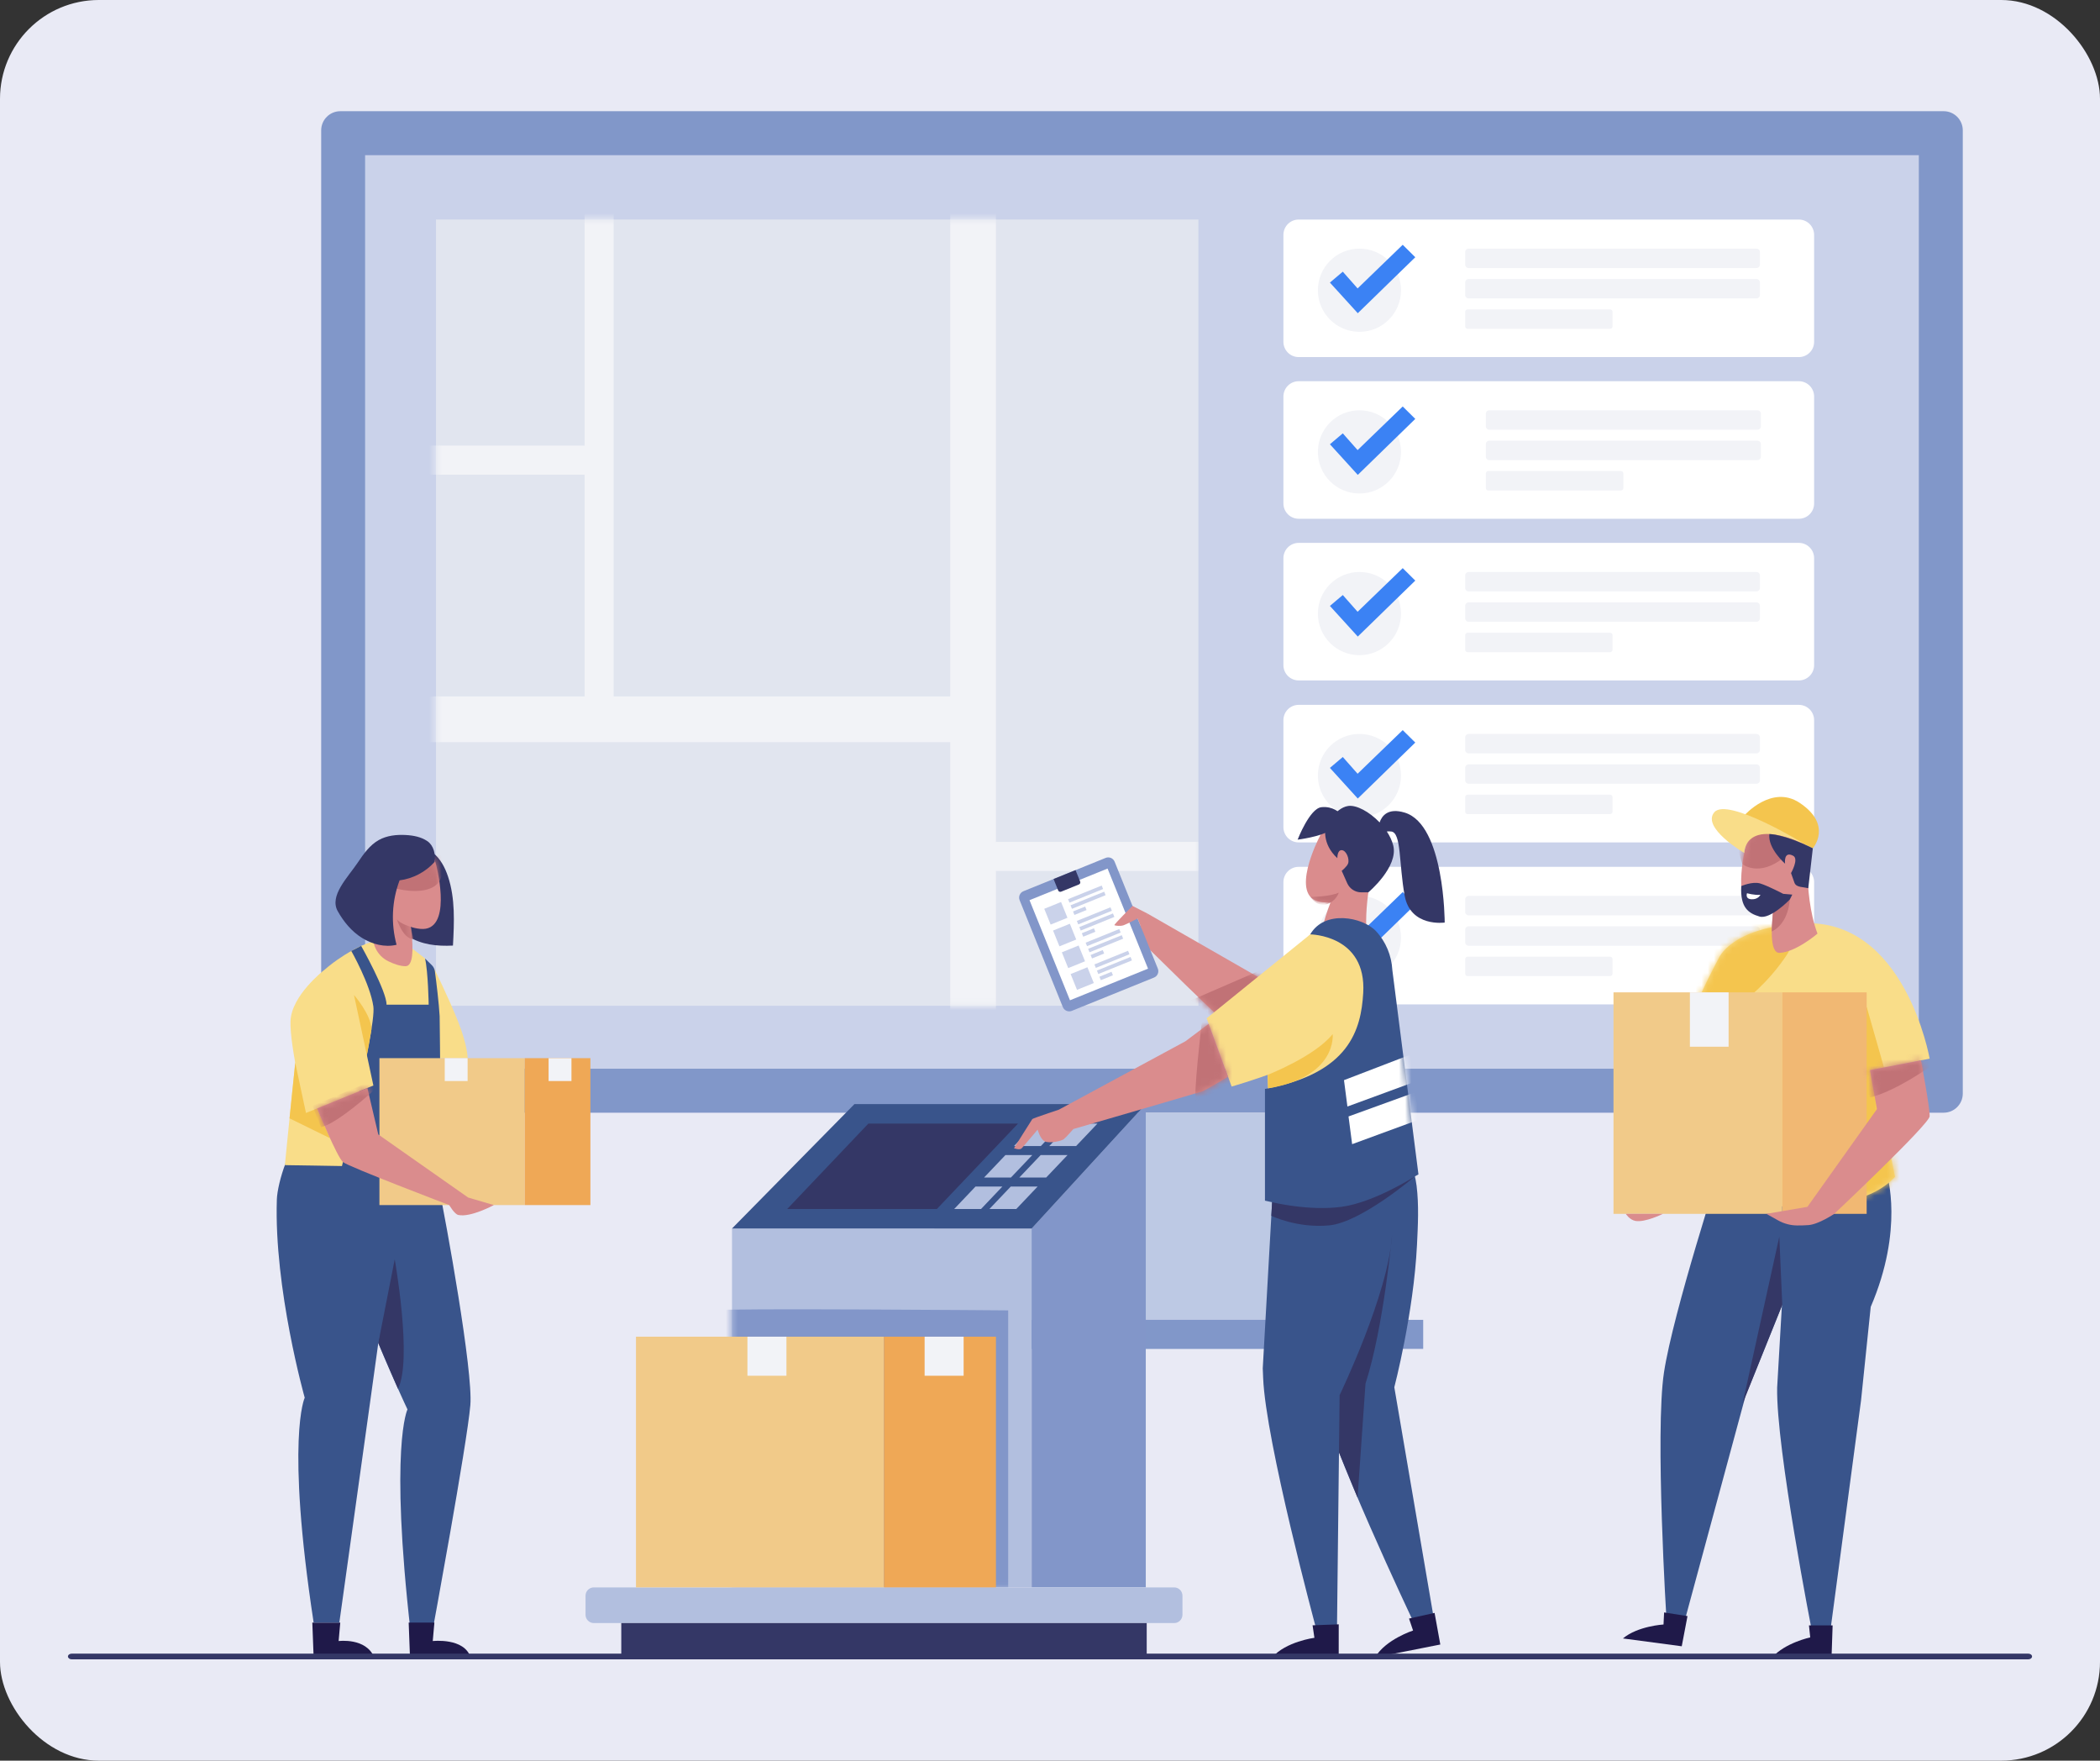 <svg width="340" height="285" viewBox="0 0 340 285" fill="none" xmlns="http://www.w3.org/2000/svg">
<rect x="0" y="0" width="340" height="285" fill="#333333" stroke="none"/>
<rect width="340" height="285" rx="16" fill="#F0F1FD" fill-opacity="0.96"/>
<path d="M52.002 177.016V21.098C52.002 20.671 52.088 20.262 52.246 19.892C52.402 19.522 52.63 19.188 52.909 18.908C53.189 18.628 53.523 18.402 53.893 18.244C54.263 18.088 54.669 18 55.098 18H314.688C315.114 18 315.523 18.086 315.893 18.244C316.263 18.4 316.597 18.628 316.877 18.908C317.156 19.188 317.382 19.522 317.54 19.892C317.696 20.262 317.784 20.669 317.784 21.098V177.016C317.784 177.442 317.698 177.851 317.54 178.221C317.384 178.592 317.156 178.926 316.877 179.206C316.597 179.486 316.263 179.712 315.893 179.87C315.523 180.028 315.117 180.114 314.688 180.114H55.096C54.669 180.114 54.261 180.028 53.891 179.87C53.521 179.714 53.187 179.486 52.907 179.206C52.627 178.926 52.402 178.592 52.244 178.221C52.088 177.851 52 177.445 52 177.016H52.002Z" fill="#8197C9"/>
<path d="M310.667 172.996H247.778H184.89H122.001H59.112V136.027V99.058V62.088V25.119H122.001H184.89H247.778H310.667V62.088V99.058V136.027V172.996Z" fill="#CAD2EA"/>
<path d="M218.508 218.322H201.7H184.89H168.082H151.273V208.769V199.218V189.665V180.111H168.082H184.89H201.7H218.508V189.665V199.218V208.769V218.322Z" fill="#BDC9E4"/>
<path d="M194.026 162.808H163.165H132.306H101.445H70.586V130.989V99.171V67.352V35.533H101.445H132.306H163.165H194.026V67.352V99.171V130.989V162.808Z" fill="#E1E5EF"/>
<mask id="mask0_503_6604" style="mask-type:luminance" maskUnits="userSpaceOnUse" x="70" y="35" width="125" height="128">
<path d="M194.026 162.808H163.165H132.306H101.445H70.586V130.989V99.171V67.352V35.533H101.445H132.306H163.165H194.026V67.352V99.171V130.989V162.808Z" fill="white"/>
</mask>
<g mask="url(#mask0_503_6604)">
<path d="M161.245 168.37H159.397H157.549H155.701H153.853V134.122V99.873V65.625V31.378H155.701H157.549H159.397H161.245V65.625V99.873V134.122V168.37Z" fill="#F2F3F7"/>
<path d="M157.549 120.136H134.335H111.12H87.906H64.692V118.287V116.437V114.588V112.739H87.906H111.12H134.335H157.549V114.588V116.437V118.287V120.136Z" fill="#F2F3F7"/>
<path d="M99.351 116.437H98.173H96.998H95.822H94.647V94.406V72.374V50.343V28.312H95.822H96.998H98.173H99.351V50.343V72.374V94.406V116.437Z" fill="#F2F3F7"/>
<path d="M96.998 76.833H89.405H81.81H74.217H66.624V75.657V74.48V73.304V72.127H74.217H81.81H89.405H96.998V73.304V74.48V75.657V76.833Z" fill="#F2F3F7"/>
<path d="M194.026 140.986H184.906H175.787H166.669H157.549V139.809V138.633V137.457V136.28H166.669H175.787H184.906H194.026V137.457V138.633V139.809V140.986Z" fill="#F2F3F7"/>
</g>
<path d="M291.239 57.803H210.265C209.922 57.803 209.597 57.733 209.302 57.609C209.006 57.483 208.738 57.302 208.514 57.078C208.291 56.855 208.108 56.586 207.984 56.29C207.858 55.995 207.79 55.667 207.79 55.326V38.015C207.79 37.671 207.86 37.346 207.984 37.05C208.11 36.755 208.291 36.486 208.514 36.262C208.738 36.039 209.006 35.856 209.302 35.732C209.597 35.605 209.925 35.538 210.265 35.538H291.239C291.582 35.538 291.907 35.608 292.203 35.732C292.498 35.858 292.767 36.039 292.99 36.262C293.214 36.486 293.396 36.755 293.52 37.05C293.647 37.346 293.715 37.674 293.715 38.015V55.326C293.715 55.669 293.645 55.995 293.52 56.29C293.394 56.586 293.214 56.855 292.99 57.078C292.767 57.302 292.498 57.485 292.203 57.609C291.907 57.735 291.58 57.803 291.239 57.803Z" fill="white"/>
<path d="M284.373 43.391H237.784C237.705 43.391 237.631 43.375 237.563 43.346C237.496 43.316 237.435 43.276 237.383 43.224C237.331 43.172 237.29 43.111 237.261 43.043C237.232 42.975 237.216 42.901 237.216 42.822V40.812C237.216 40.733 237.232 40.659 237.261 40.591C237.29 40.523 237.331 40.462 237.383 40.41C237.435 40.358 237.496 40.318 237.563 40.288C237.631 40.259 237.705 40.243 237.784 40.243H284.373C284.452 40.243 284.526 40.259 284.594 40.288C284.662 40.318 284.722 40.358 284.774 40.41C284.826 40.462 284.867 40.523 284.896 40.591C284.926 40.659 284.941 40.733 284.941 40.812V42.822C284.941 42.901 284.926 42.975 284.896 43.043C284.867 43.111 284.826 43.172 284.774 43.224C284.722 43.276 284.662 43.316 284.594 43.346C284.526 43.375 284.452 43.391 284.373 43.391Z" fill="#F2F3F7"/>
<path d="M284.373 48.309H237.784C237.705 48.309 237.631 48.293 237.563 48.264C237.496 48.234 237.435 48.194 237.383 48.142C237.331 48.09 237.29 48.029 237.261 47.961C237.232 47.893 237.216 47.819 237.216 47.74V45.73C237.216 45.651 237.232 45.577 237.261 45.509C237.29 45.441 237.331 45.38 237.383 45.328C237.435 45.276 237.496 45.236 237.563 45.206C237.631 45.177 237.705 45.161 237.784 45.161H284.373C284.452 45.161 284.526 45.177 284.594 45.206C284.662 45.236 284.722 45.276 284.774 45.328C284.826 45.38 284.867 45.441 284.896 45.509C284.926 45.577 284.941 45.651 284.941 45.73V47.74C284.941 47.819 284.926 47.893 284.896 47.961C284.867 48.029 284.826 48.09 284.774 48.142C284.722 48.194 284.662 48.234 284.594 48.264C284.526 48.293 284.452 48.309 284.373 48.309Z" fill="#F2F3F7"/>
<path d="M260.678 53.229H237.619C237.563 53.229 237.511 53.217 237.464 53.197C237.416 53.177 237.373 53.147 237.335 53.111C237.297 53.075 237.27 53.032 237.249 52.983C237.229 52.933 237.218 52.881 237.218 52.827V50.483C237.218 50.426 237.229 50.375 237.249 50.327C237.27 50.28 237.299 50.237 237.335 50.199C237.371 50.16 237.414 50.133 237.464 50.113C237.511 50.092 237.565 50.081 237.619 50.081H260.678C260.734 50.081 260.786 50.092 260.833 50.113C260.881 50.133 260.924 50.162 260.962 50.199C261 50.235 261.028 50.278 261.048 50.327C261.068 50.377 261.079 50.429 261.079 50.483V52.827C261.079 52.883 261.068 52.935 261.048 52.983C261.028 53.03 260.998 53.073 260.962 53.111C260.926 53.15 260.883 53.177 260.833 53.197C260.784 53.217 260.732 53.229 260.678 53.229Z" fill="#F2F3F7"/>
<path d="M226.829 46.979C226.829 47.909 226.642 48.794 226.301 49.6C225.961 50.406 225.469 51.131 224.86 51.741C224.25 52.35 223.526 52.843 222.72 53.184C221.915 53.525 221.03 53.712 220.101 53.712C219.171 53.712 218.287 53.525 217.481 53.184C216.675 52.843 215.951 52.35 215.342 51.741C214.733 51.131 214.241 50.406 213.9 49.6C213.559 48.794 213.372 47.909 213.372 46.979C213.372 46.048 213.559 45.163 213.9 44.357C214.241 43.551 214.733 42.826 215.342 42.217C215.951 41.607 216.675 41.115 217.481 40.774C218.287 40.433 219.171 40.246 220.101 40.246C221.03 40.246 221.915 40.433 222.72 40.774C223.526 41.115 224.25 41.607 224.86 42.217C225.469 42.826 225.961 43.551 226.301 44.357C226.642 45.163 226.829 46.048 226.829 46.979Z" fill="#F2F3F7"/>
<path d="M217.407 43.978L218.004 44.655L218.605 45.333L219.203 46.01L219.803 46.69L221.628 44.922L223.454 43.156L225.281 41.39L227.107 39.624L227.615 40.128L228.125 40.632L228.632 41.135L229.142 41.639L226.814 43.903L224.485 46.17L222.159 48.435L219.83 50.7L218.704 49.46L217.576 48.221L216.448 46.981L215.319 45.741L215.841 45.301L216.362 44.861L216.883 44.418L217.407 43.978Z" fill="#3B82F4"/>
<path d="M291.239 83.973H210.265C209.922 83.973 209.597 83.903 209.302 83.778C209.006 83.652 208.738 83.471 208.514 83.248C208.291 83.024 208.108 82.756 207.984 82.46C207.86 82.164 207.79 81.837 207.79 81.496V64.184C207.79 63.841 207.86 63.516 207.984 63.22C208.11 62.924 208.291 62.655 208.514 62.432C208.738 62.208 209.006 62.025 209.302 61.901C209.597 61.775 209.925 61.707 210.265 61.707H291.239C291.582 61.707 291.907 61.777 292.203 61.901C292.498 62.028 292.767 62.208 292.99 62.432C293.214 62.655 293.396 62.924 293.52 63.22C293.647 63.516 293.715 63.843 293.715 64.184V81.496C293.715 81.839 293.645 82.164 293.52 82.46C293.396 82.756 293.214 83.024 292.99 83.248C292.767 83.471 292.498 83.654 292.203 83.778C291.907 83.905 291.58 83.973 291.239 83.973Z" fill="white"/>
<path d="M284.544 69.562H241.113C241.036 69.562 240.964 69.546 240.898 69.519C240.833 69.492 240.774 69.452 240.725 69.402C240.675 69.352 240.634 69.294 240.607 69.228C240.58 69.163 240.564 69.09 240.564 69.014V66.966C240.564 66.889 240.58 66.817 240.607 66.751C240.634 66.686 240.675 66.627 240.725 66.577C240.774 66.528 240.833 66.487 240.898 66.46C240.964 66.433 241.036 66.417 241.113 66.417H284.544C284.621 66.417 284.693 66.433 284.759 66.46C284.824 66.487 284.883 66.528 284.932 66.577C284.982 66.627 285.023 66.686 285.05 66.751C285.077 66.817 285.093 66.889 285.093 66.966V69.014C285.093 69.09 285.077 69.163 285.05 69.228C285.023 69.294 284.982 69.352 284.932 69.402C284.883 69.452 284.824 69.492 284.759 69.519C284.693 69.546 284.621 69.562 284.544 69.562Z" fill="#F2F3F7"/>
<path d="M284.544 74.48H241.113C241.036 74.48 240.964 74.465 240.898 74.437C240.833 74.41 240.774 74.37 240.725 74.32C240.675 74.27 240.634 74.212 240.607 74.146C240.58 74.081 240.564 74.008 240.564 73.932V71.884C240.564 71.807 240.58 71.735 240.607 71.669C240.634 71.604 240.675 71.545 240.725 71.495C240.774 71.446 240.833 71.405 240.898 71.378C240.964 71.351 241.036 71.335 241.113 71.335H284.544C284.621 71.335 284.693 71.351 284.759 71.378C284.824 71.405 284.883 71.446 284.932 71.495C284.982 71.545 285.023 71.604 285.05 71.669C285.077 71.735 285.093 71.807 285.093 71.884V73.932C285.093 74.008 285.077 74.081 285.05 74.146C285.023 74.212 284.982 74.27 284.932 74.32C284.883 74.37 284.824 74.41 284.759 74.437C284.693 74.465 284.621 74.48 284.544 74.48Z" fill="#F2F3F7"/>
<path d="M262.441 79.398H240.953C240.899 79.398 240.849 79.386 240.802 79.366C240.754 79.346 240.714 79.319 240.678 79.282C240.641 79.246 240.614 79.206 240.594 79.158C240.574 79.111 240.562 79.061 240.562 79.007V76.636C240.562 76.582 240.574 76.532 240.594 76.485C240.614 76.438 240.641 76.397 240.678 76.361C240.714 76.325 240.754 76.297 240.802 76.277C240.849 76.257 240.899 76.246 240.953 76.246H262.441C262.495 76.246 262.545 76.257 262.592 76.277C262.639 76.297 262.68 76.325 262.716 76.361C262.752 76.397 262.779 76.438 262.8 76.485C262.82 76.532 262.831 76.582 262.831 76.636V79.007C262.831 79.061 262.82 79.111 262.8 79.158C262.779 79.206 262.752 79.246 262.716 79.282C262.68 79.319 262.639 79.346 262.592 79.366C262.545 79.386 262.495 79.398 262.441 79.398Z" fill="#F2F3F7"/>
<path d="M226.829 73.148C226.829 74.079 226.642 74.964 226.301 75.77C225.961 76.576 225.469 77.301 224.86 77.91C224.25 78.52 223.526 79.012 222.72 79.353C221.915 79.694 221.03 79.881 220.101 79.881C219.171 79.881 218.287 79.694 217.481 79.353C216.675 79.012 215.951 78.52 215.342 77.91C214.733 77.301 214.241 76.576 213.9 75.77C213.559 74.964 213.372 74.079 213.372 73.148C213.372 72.218 213.559 71.333 213.9 70.527C214.241 69.721 214.733 68.996 215.342 68.386C215.951 67.777 216.675 67.284 217.481 66.943C218.287 66.602 219.171 66.415 220.101 66.415C221.03 66.415 221.915 66.602 222.72 66.943C223.526 67.284 224.25 67.777 224.86 68.386C225.469 68.996 225.961 69.721 226.301 70.527C226.642 71.333 226.829 72.218 226.829 73.148Z" fill="#F2F3F7"/>
<path d="M217.407 70.147L218.004 70.827L218.605 71.504L219.203 72.182L219.803 72.859L221.628 71.094L223.454 69.328L225.281 67.562L227.107 65.796L227.615 66.3L228.125 66.803L228.632 67.305L229.142 67.808L226.814 70.075L224.485 72.34L222.159 74.605L219.83 76.872L218.704 75.632L217.576 74.392L216.448 73.153L215.319 71.913L215.841 71.471L216.362 71.03L216.883 70.59L217.407 70.147Z" fill="#3B82F4"/>
<path d="M291.239 110.143H210.265C209.922 110.143 209.597 110.073 209.302 109.948C209.006 109.822 208.738 109.641 208.514 109.418C208.291 109.194 208.108 108.925 207.984 108.63C207.858 108.334 207.79 108.007 207.79 107.666V90.354C207.79 90.011 207.86 89.686 207.984 89.39C208.11 89.094 208.291 88.825 208.514 88.602C208.738 88.378 209.006 88.195 209.302 88.071C209.597 87.945 209.925 87.877 210.265 87.877H291.239C291.582 87.877 291.907 87.947 292.203 88.071C292.498 88.198 292.767 88.378 292.99 88.602C293.214 88.825 293.396 89.094 293.52 89.39C293.647 89.686 293.715 90.013 293.715 90.354V107.666C293.715 108.009 293.645 108.334 293.52 108.63C293.394 108.925 293.214 109.194 292.99 109.418C292.767 109.641 292.498 109.824 292.203 109.948C291.907 110.075 291.58 110.143 291.239 110.143Z" fill="white"/>
<path d="M284.373 95.733H237.784C237.705 95.733 237.631 95.717 237.563 95.687C237.496 95.658 237.435 95.617 237.383 95.565C237.331 95.513 237.29 95.453 237.261 95.385C237.232 95.317 237.216 95.243 237.216 95.163V93.154C237.216 93.075 237.232 93 237.261 92.933C237.29 92.865 237.331 92.804 237.383 92.752C237.435 92.7 237.496 92.659 237.563 92.63C237.631 92.601 237.705 92.585 237.784 92.585H284.373C284.452 92.585 284.526 92.601 284.594 92.63C284.662 92.659 284.722 92.7 284.774 92.752C284.826 92.804 284.867 92.865 284.896 92.933C284.926 93 284.941 93.075 284.941 93.154V95.163C284.941 95.243 284.926 95.317 284.896 95.385C284.867 95.453 284.826 95.513 284.774 95.565C284.722 95.617 284.662 95.658 284.594 95.687C284.526 95.717 284.452 95.733 284.373 95.733Z" fill="#F2F3F7"/>
<path d="M284.373 100.651H237.784C237.705 100.651 237.631 100.635 237.563 100.605C237.496 100.576 237.435 100.535 237.383 100.483C237.331 100.431 237.29 100.371 237.261 100.303C237.232 100.235 237.216 100.161 237.216 100.081V98.072C237.216 97.993 237.232 97.918 237.261 97.851C237.29 97.783 237.331 97.722 237.383 97.67C237.435 97.618 237.496 97.577 237.563 97.548C237.631 97.519 237.705 97.503 237.784 97.503H284.373C284.452 97.503 284.526 97.519 284.594 97.548C284.662 97.577 284.722 97.618 284.774 97.67C284.826 97.722 284.867 97.783 284.896 97.851C284.926 97.918 284.941 97.993 284.941 98.072V100.081C284.941 100.161 284.926 100.235 284.896 100.303C284.867 100.371 284.826 100.431 284.774 100.483C284.722 100.535 284.662 100.576 284.594 100.605C284.526 100.635 284.452 100.651 284.373 100.651Z" fill="#F2F3F7"/>
<path d="M260.678 105.568H237.619C237.563 105.568 237.511 105.557 237.464 105.536C237.416 105.516 237.373 105.487 237.335 105.451C237.297 105.414 237.27 105.372 237.249 105.322C237.229 105.272 237.218 105.22 237.218 105.166V102.822C237.218 102.766 237.229 102.714 237.249 102.667C237.27 102.619 237.299 102.576 237.335 102.538C237.371 102.499 237.414 102.472 237.464 102.452C237.513 102.432 237.565 102.42 237.619 102.42H260.678C260.734 102.42 260.786 102.432 260.833 102.452C260.881 102.472 260.924 102.502 260.962 102.538C261 102.574 261.028 102.617 261.048 102.667C261.068 102.716 261.079 102.768 261.079 102.822V105.166C261.079 105.223 261.068 105.274 261.048 105.322C261.028 105.369 260.998 105.412 260.962 105.451C260.926 105.489 260.883 105.516 260.833 105.536C260.786 105.557 260.732 105.568 260.678 105.568Z" fill="#F2F3F7"/>
<path d="M226.829 99.321C226.829 100.251 226.642 101.136 226.301 101.942C225.961 102.748 225.469 103.473 224.86 104.083C224.25 104.692 223.526 105.184 222.72 105.525C221.915 105.866 221.03 106.054 220.101 106.054C219.171 106.054 218.287 105.866 217.481 105.525C216.675 105.184 215.951 104.692 215.342 104.083C214.733 103.473 214.241 102.748 213.9 101.942C213.559 101.136 213.372 100.251 213.372 99.321C213.372 98.39 213.559 97.505 213.9 96.699C214.241 95.893 214.733 95.168 215.342 94.559C215.951 93.949 216.675 93.457 217.481 93.116C218.287 92.775 219.171 92.587 220.101 92.587C221.03 92.587 221.915 92.775 222.72 93.116C223.526 93.457 224.25 93.949 224.86 94.559C225.469 95.168 225.961 95.893 226.301 96.699C226.642 97.505 226.829 98.39 226.829 99.321Z" fill="#F2F3F7"/>
<path d="M217.407 96.32L218.004 96.997L218.605 97.674L219.203 98.352L219.803 99.029L221.628 97.263L223.454 95.498L225.281 93.732L227.107 91.966L227.615 92.47L228.125 92.973L228.632 93.477L229.142 93.98L226.814 96.245L224.485 98.512L222.159 100.777L219.83 103.042L218.704 101.802L217.576 100.562L216.448 99.323L215.319 98.083L215.841 97.643L216.362 97.2L216.883 96.76L217.407 96.32Z" fill="#3B82F4"/>
<path d="M291.239 136.361H210.265C209.922 136.361 209.597 136.291 209.302 136.167C209.006 136.041 208.738 135.86 208.514 135.636C208.291 135.413 208.108 135.144 207.984 134.848C207.858 134.553 207.79 134.225 207.79 133.884V116.573C207.79 116.229 207.86 115.904 207.984 115.609C208.11 115.313 208.291 115.044 208.514 114.82C208.738 114.597 209.006 114.414 209.302 114.29C209.597 114.163 209.925 114.096 210.265 114.096H291.239C291.582 114.096 291.907 114.166 292.203 114.29C292.498 114.416 292.767 114.597 292.99 114.82C293.214 115.044 293.396 115.313 293.52 115.609C293.647 115.904 293.715 116.232 293.715 116.573V133.884C293.715 134.228 293.645 134.553 293.52 134.848C293.394 135.144 293.214 135.413 292.99 135.636C292.767 135.86 292.498 136.043 292.203 136.167C291.907 136.294 291.58 136.361 291.239 136.361Z" fill="white"/>
<path d="M284.373 121.951H237.784C237.705 121.951 237.631 121.935 237.563 121.906C237.496 121.877 237.435 121.836 237.383 121.784C237.331 121.732 237.29 121.671 237.261 121.604C237.232 121.536 237.216 121.461 237.216 121.382V119.373C237.216 119.294 237.232 119.219 237.261 119.151C237.29 119.084 237.331 119.023 237.383 118.971C237.435 118.919 237.496 118.878 237.563 118.849C237.631 118.82 237.705 118.804 237.784 118.804H284.373C284.452 118.804 284.526 118.82 284.594 118.849C284.662 118.878 284.722 118.919 284.774 118.971C284.826 119.023 284.867 119.084 284.896 119.151C284.926 119.219 284.941 119.294 284.941 119.373V121.382C284.941 121.461 284.926 121.536 284.896 121.604C284.867 121.671 284.826 121.732 284.774 121.784C284.722 121.836 284.662 121.877 284.594 121.906C284.526 121.935 284.452 121.951 284.373 121.951Z" fill="#F2F3F7"/>
<path d="M284.373 126.869H237.784C237.705 126.869 237.631 126.853 237.563 126.824C237.496 126.795 237.435 126.754 237.383 126.702C237.331 126.65 237.29 126.589 237.261 126.522C237.232 126.454 237.216 126.379 237.216 126.3V124.291C237.216 124.212 237.232 124.137 237.261 124.069C237.29 124.002 237.331 123.941 237.383 123.889C237.435 123.837 237.496 123.796 237.563 123.767C237.631 123.737 237.705 123.722 237.784 123.722H284.373C284.452 123.722 284.526 123.737 284.594 123.767C284.662 123.796 284.722 123.837 284.774 123.889C284.826 123.941 284.867 124.002 284.896 124.069C284.926 124.137 284.941 124.212 284.941 124.291V126.3C284.941 126.379 284.926 126.454 284.896 126.522C284.867 126.589 284.826 126.65 284.774 126.702C284.722 126.754 284.662 126.795 284.594 126.824C284.526 126.853 284.452 126.869 284.373 126.869Z" fill="#F2F3F7"/>
<path d="M260.678 131.787H237.619C237.563 131.787 237.511 131.775 237.464 131.755C237.416 131.735 237.373 131.705 237.335 131.669C237.297 131.633 237.27 131.59 237.249 131.541C237.229 131.491 237.218 131.439 237.218 131.385V129.041C237.218 128.985 237.229 128.933 237.249 128.885C237.27 128.838 237.299 128.795 237.335 128.757C237.371 128.718 237.414 128.691 237.464 128.671C237.513 128.65 237.565 128.639 237.619 128.639H260.678C260.734 128.639 260.786 128.65 260.833 128.671C260.881 128.691 260.924 128.72 260.962 128.757C261 128.793 261.028 128.836 261.048 128.885C261.068 128.935 261.079 128.987 261.079 129.041V131.385C261.079 131.441 261.068 131.493 261.048 131.541C261.028 131.588 260.998 131.631 260.962 131.669C260.926 131.708 260.883 131.735 260.833 131.755C260.786 131.775 260.732 131.787 260.678 131.787Z" fill="#F2F3F7"/>
<path d="M226.829 125.537C226.829 126.467 226.642 127.352 226.301 128.158C225.961 128.964 225.469 129.689 224.86 130.299C224.25 130.909 223.526 131.401 222.72 131.742C221.915 132.083 221.03 132.27 220.101 132.27C219.171 132.27 218.287 132.083 217.481 131.742C216.675 131.401 215.951 130.909 215.342 130.299C214.733 129.689 214.241 128.964 213.9 128.158C213.559 127.352 213.372 126.467 213.372 125.537C213.372 124.607 213.559 123.722 213.9 122.915C214.241 122.109 214.733 121.385 215.342 120.775C215.951 120.165 216.675 119.673 217.481 119.332C218.287 118.991 219.171 118.804 220.101 118.804C221.03 118.804 221.915 118.991 222.72 119.332C223.526 119.673 224.25 120.165 224.86 120.775C225.469 121.385 225.961 122.109 226.301 122.915C226.642 123.722 226.829 124.607 226.829 125.537Z" fill="#F2F3F7"/>
<path d="M217.407 122.536L218.004 123.216L218.605 123.893L219.203 124.571L219.803 125.248L221.628 123.482L223.454 121.716L225.281 119.951L227.107 118.185L227.615 118.689L228.125 119.192L228.632 119.696L229.142 120.199L226.814 122.464L224.485 124.729L222.159 126.996L219.83 129.26L218.704 128.021L217.576 126.781L216.448 125.541L215.319 124.302L215.841 123.859L216.362 123.419L216.883 122.979L217.407 122.536Z" fill="#3B82F4"/>
<path d="M291.239 162.581H210.265C209.922 162.581 209.597 162.511 209.302 162.386C209.006 162.26 208.738 162.079 208.514 161.856C208.291 161.632 208.108 161.363 207.984 161.068C207.858 160.772 207.79 160.445 207.79 160.104V142.792C207.79 142.449 207.86 142.124 207.984 141.828C208.11 141.532 208.291 141.263 208.514 141.04C208.738 140.816 209.006 140.633 209.302 140.509C209.597 140.383 209.925 140.315 210.265 140.315H291.239C291.582 140.315 291.907 140.385 292.203 140.509C292.498 140.636 292.767 140.816 292.99 141.04C293.214 141.263 293.396 141.532 293.52 141.828C293.647 142.124 293.715 142.451 293.715 142.792V160.104C293.715 160.447 293.645 160.772 293.52 161.068C293.394 161.363 293.214 161.632 292.99 161.856C292.767 162.079 292.498 162.262 292.203 162.386C291.907 162.513 291.58 162.581 291.239 162.581Z" fill="white"/>
<path d="M284.373 148.171H237.784C237.705 148.171 237.631 148.155 237.563 148.125C237.496 148.096 237.435 148.055 237.383 148.003C237.331 147.952 237.29 147.891 237.261 147.823C237.232 147.755 237.216 147.681 237.216 147.602V145.592C237.216 145.513 237.232 145.438 237.261 145.371C237.29 145.303 237.331 145.242 237.383 145.19C237.435 145.138 237.496 145.097 237.563 145.068C237.631 145.039 237.705 145.023 237.784 145.023H284.373C284.452 145.023 284.526 145.039 284.594 145.068C284.662 145.097 284.722 145.138 284.774 145.19C284.826 145.242 284.867 145.303 284.896 145.371C284.926 145.438 284.941 145.513 284.941 145.592V147.602C284.941 147.681 284.926 147.755 284.896 147.823C284.867 147.891 284.826 147.952 284.774 148.003C284.722 148.055 284.662 148.096 284.594 148.125C284.526 148.155 284.452 148.171 284.373 148.171Z" fill="#F2F3F7"/>
<path d="M284.373 153.088H237.784C237.705 153.088 237.631 153.073 237.563 153.043C237.496 153.014 237.435 152.973 237.383 152.921C237.331 152.869 237.29 152.808 237.261 152.741C237.232 152.673 237.216 152.599 237.216 152.519V150.51C237.216 150.431 237.232 150.356 237.261 150.289C237.29 150.221 237.331 150.16 237.383 150.108C237.435 150.056 237.496 150.015 237.563 149.986C237.631 149.957 237.705 149.941 237.784 149.941H284.373C284.452 149.941 284.526 149.957 284.594 149.986C284.662 150.015 284.722 150.056 284.774 150.108C284.826 150.16 284.867 150.221 284.896 150.289C284.926 150.356 284.941 150.431 284.941 150.51V152.519C284.941 152.599 284.926 152.673 284.896 152.741C284.867 152.808 284.826 152.869 284.774 152.921C284.722 152.973 284.662 153.014 284.594 153.043C284.526 153.073 284.452 153.088 284.373 153.088Z" fill="#F2F3F7"/>
<path d="M260.678 158.006H237.619C237.563 158.006 237.511 157.995 237.464 157.974C237.416 157.954 237.373 157.925 237.335 157.889C237.297 157.852 237.27 157.81 237.249 157.76C237.229 157.71 237.218 157.658 237.218 157.604V155.26C237.218 155.204 237.229 155.152 237.249 155.105C237.27 155.057 237.299 155.014 237.335 154.976C237.371 154.937 237.414 154.91 237.464 154.89C237.511 154.87 237.565 154.858 237.619 154.858H260.678C260.734 154.858 260.786 154.87 260.833 154.89C260.881 154.91 260.924 154.94 260.962 154.976C261 155.012 261.028 155.055 261.048 155.105C261.068 155.154 261.079 155.206 261.079 155.26V157.604C261.079 157.661 261.068 157.712 261.048 157.76C261.028 157.807 260.998 157.85 260.962 157.889C260.926 157.927 260.883 157.954 260.833 157.974C260.784 157.995 260.732 158.006 260.678 158.006Z" fill="#F2F3F7"/>
<path d="M226.829 151.756C226.829 152.686 226.642 153.572 226.301 154.378C225.961 155.184 225.469 155.908 224.86 156.518C224.25 157.128 223.526 157.62 222.72 157.961C221.915 158.302 221.03 158.489 220.101 158.489C219.171 158.489 218.287 158.302 217.481 157.961C216.675 157.62 215.951 157.128 215.342 156.518C214.733 155.908 214.241 155.184 213.9 154.378C213.559 153.572 213.372 152.686 213.372 151.756C213.372 150.826 213.559 149.941 213.9 149.135C214.241 148.329 214.733 147.604 215.342 146.994C215.951 146.384 216.675 145.892 217.481 145.551C218.287 145.21 219.171 145.023 220.101 145.023C221.03 145.023 221.915 145.21 222.72 145.551C223.526 145.892 224.25 146.384 224.86 146.994C225.469 147.604 225.961 148.329 226.301 149.135C226.642 149.941 226.829 150.826 226.829 151.756Z" fill="#F2F3F7"/>
<path d="M217.407 148.755L218.004 149.433L218.605 150.11L219.203 150.79L219.803 151.467L221.628 149.701L223.454 147.936L225.281 146.168L227.107 144.402L227.615 144.905L228.125 145.409L228.632 145.912L229.142 146.416L226.814 148.683L224.485 150.948L222.159 153.212L219.83 155.479L218.704 154.24L217.576 152.998L216.448 151.758L215.319 150.519L215.841 150.078L216.362 149.638L216.883 149.195L217.407 148.755Z" fill="#3B82F4"/>
<path d="M230.422 218.347H207.657H184.89H162.125H139.357V217.173V215.996V214.822V213.646H162.125H184.89H207.657H230.422V214.822V215.996V217.173V218.347Z" fill="#8197C9"/>
<path d="M70.246 156.69C70.246 156.69 72.654 161.525 74.198 165.441C75.741 169.357 75.709 171.284 75.709 171.284H70.621L70.246 156.69Z" fill="#F9DD89"/>
<path d="M66.499 264.342L69.954 264.394C69.954 264.394 75.627 233.715 76.151 227.451C76.611 221.965 72.26 197.949 70.958 191.693C70.764 190.758 70.088 189.996 69.183 189.694C65.322 188.406 54.919 185.645 54.319 193.026C53.581 202.102 65.972 228.143 65.972 228.143C65.972 228.143 63.035 234.056 66.499 264.342Z" fill="#39548B"/>
<path d="M61.248 217.404L63.907 203.845C63.907 203.845 66.804 220.097 64.44 224.803L61.248 217.404Z" fill="#343766"/>
<path d="M50.567 262.652H55.09L54.826 265.639C54.826 265.639 59.283 265.058 60.585 268.287H50.779L50.567 262.652Z" fill="#1F1949"/>
<path d="M66.168 262.652H70.329L70.065 265.639C70.065 265.639 75.186 265.058 76.186 268.287H66.379L66.168 262.652Z" fill="#1F1949"/>
<path d="M59.889 227.207C60.533 222.555 61.177 217.905 61.822 213.253C62.457 208.669 63.092 204.084 63.728 199.499C64.141 196.525 64.552 193.551 64.965 190.577C65.048 189.98 65.275 189.241 64.968 188.795C64.848 188.618 64.643 188.486 64.313 188.428C59.349 187.541 54.258 182.981 49.385 184.032C46.994 184.547 44.91 191.496 44.823 194.171C44.348 208.601 49.335 226.248 49.335 226.248C49.335 226.248 46.23 232.8 50.78 262.652H54.941L59.889 227.207Z" fill="#39548B"/>
<path d="M56.88 153.938C56.88 153.938 49.791 157.732 48.941 162.253C48.446 164.879 46.124 188.601 46.124 188.601L70.108 188.997C70.108 188.997 70.775 164.028 70.59 162.83C70.406 161.633 68.821 155.159 68.821 155.159C68.821 155.159 64.482 151.681 63.877 151.681C63.271 151.681 59.878 152.143 56.88 153.938Z" fill="#F9DD89"/>
<path d="M70.104 138.048C71.306 139 72.049 140.423 72.534 141.878C73.722 145.446 73.536 149.307 73.336 153.062C70.728 153.189 68.274 152.931 66.055 151.553C65.769 147.985 65.7 144.292 65.792 140.712C65.806 140.174 65.847 139.579 66.229 139.199C66.477 138.95 66.831 138.84 67.17 138.75C68.011 138.529 69.24 138.127 70.104 138.048Z" fill="#343766"/>
<path d="M70.773 140.726C70.773 140.726 73.249 150.821 68.081 150.362C62.912 149.903 59.971 143.841 61.869 140.128C63.767 136.414 69.568 134.06 70.773 140.726Z" fill="#DA8C8D"/>
<mask id="mask1_503_6604" style="mask-type:luminance" maskUnits="userSpaceOnUse" x="61" y="136" width="11" height="15">
<path d="M70.773 140.726C70.773 140.726 73.249 150.821 68.081 150.362C62.912 149.903 59.971 143.841 61.869 140.128C63.767 136.414 69.568 134.06 70.773 140.726Z" fill="white"/>
</mask>
<g mask="url(#mask1_503_6604)">
<path d="M71.366 142.172C71.366 142.172 70.643 145.249 64.246 143.875L63.223 140.381L73.231 137.944L71.366 142.172Z" fill="#C17276"/>
</g>
<path d="M61.296 142.171C61.296 142.171 61.382 146.388 60.474 150.628C60.044 152.638 61.02 154.695 62.865 155.598C63.781 156.046 64.768 156.392 65.644 156.401C68.172 156.428 65.702 145.426 65.702 145.426L61.296 142.171Z" fill="#DA8C8D"/>
<mask id="mask2_503_6604" style="mask-type:luminance" maskUnits="userSpaceOnUse" x="60" y="142" width="7" height="15">
<path d="M61.296 142.171C61.296 142.171 61.382 146.388 60.474 150.628C60.044 152.638 61.02 154.695 62.865 155.598C63.781 156.046 64.768 156.392 65.644 156.401C68.172 156.428 65.702 145.426 65.702 145.426L61.296 142.171Z" fill="white"/>
</mask>
<g mask="url(#mask2_503_6604)">
<path d="M66.513 150.035C66.513 150.035 64.636 149.478 64.247 148.773C64.247 148.773 65.177 151.929 66.956 152.045L66.513 150.035Z" fill="#C17276"/>
</g>
<path d="M70.36 139.523C68.909 141.149 66.857 142.228 64.696 142.502C63.437 145.842 63.276 149.486 64.206 152.932C62.306 153.399 60.234 152.842 58.577 151.801C56.919 150.76 55.637 149.199 54.679 147.492C53.278 144.99 56.307 142.034 57.906 139.653C58.849 138.249 59.856 136.801 61.332 135.976C62.644 135.244 64.205 135.082 65.706 135.165C66.93 135.233 68.186 135.469 69.198 136.161C70.211 136.856 70.562 138.313 70.36 139.523Z" fill="#343766"/>
<path d="M71.181 164.491C71.081 162.616 70.648 158.927 70.413 157.23C70.36 156.85 70.183 156.497 69.91 156.228L68.82 155.158C69.322 157.349 69.404 162.633 69.404 162.633H62.582C62.629 160.475 58.473 153.112 58.473 153.112L56.878 153.938C56.878 153.938 59.939 159.298 60.45 162.927C60.963 166.557 54.318 193.024 54.318 193.024C57.727 194.027 71.425 194.027 71.425 194.027C71.425 194.027 71.228 165.388 71.181 164.491Z" fill="#39548B"/>
<path d="M57.313 161.061L60.452 175.713L49.539 180.158C49.539 180.158 46.882 169.425 47.036 165.282C47.189 161.139 52.386 157.118 52.386 157.118L57.313 161.061Z" fill="#F9DD89"/>
<path d="M84.96 171.285H61.431V195.069H84.96V171.285Z" fill="#F1CA89"/>
<path d="M95.589 171.285H84.96V195.069H95.589V171.285Z" fill="#EFA856"/>
<path d="M75.708 171.285H72.007V174.99H75.708V171.285Z" fill="#F2F3F7"/>
<path d="M92.523 171.285H88.821V174.99H92.523V171.285Z" fill="#F2F3F7"/>
<path d="M51.335 179.427L53.429 184.241L46.878 181.03L47.801 172.036L49.54 180.158L51.335 179.427Z" fill="#F4C54E"/>
<path d="M59.399 170.796L57.312 161.059C57.312 161.059 60.112 164.254 60.143 166.622L59.399 170.796Z" fill="#F4C54E"/>
<path d="M75.793 193.845L61.248 183.638L59.479 176.109L51.335 179.427C51.335 179.427 54.597 187.333 55.526 188.105C56.456 188.878 72.736 195.069 72.736 195.069C72.736 195.069 73.566 196.527 74.195 196.668C76.186 197.111 79.954 195.069 79.954 195.069L75.793 193.845Z" fill="#DA8C8D"/>
<mask id="mask3_503_6604" style="mask-type:luminance" maskUnits="userSpaceOnUse" x="51" y="176" width="29" height="21">
<path d="M75.793 193.845L61.248 183.638L59.479 176.109L51.335 179.427C51.335 179.427 54.597 187.333 55.526 188.105C56.456 188.878 72.736 195.069 72.736 195.069C72.736 195.069 73.566 196.527 74.195 196.668C76.186 197.111 79.954 195.069 79.954 195.069L75.793 193.845Z" fill="white"/>
</mask>
<g mask="url(#mask3_503_6604)">
<path d="M60.452 176.562C60.452 176.562 54.581 181.944 51.956 182.445L50.581 179.003L60.145 174.989L60.452 176.562Z" fill="#C17276"/>
</g>
<path d="M167.032 198.858H118.516V256.952H167.032V198.858Z" fill="#B2BFDF"/>
<mask id="mask4_503_6604" style="mask-type:luminance" maskUnits="userSpaceOnUse" x="118" y="198" width="50" height="59">
<path d="M167.032 198.858H118.516V256.952H167.032V198.858Z" fill="white"/>
</mask>
<g mask="url(#mask4_503_6604)">
<path d="M115.288 212.114C116.85 211.723 163.23 212.114 163.23 212.114V256.954H116.694L115.288 212.114Z" fill="#8296C9"/>
</g>
<path d="M185.508 256.953H167.031V198.858L185.508 178.719V256.953Z" fill="#8296C9"/>
<path d="M190.1 262.729H96.147C95.403 262.729 94.801 262.127 94.801 261.382V258.301C94.801 257.556 95.403 256.954 96.147 256.954H190.1C190.844 256.954 191.446 257.556 191.446 258.301V261.382C191.446 262.125 190.843 262.729 190.1 262.729Z" fill="#B2BFDF"/>
<path d="M185.658 262.729H100.588V268.288H185.658V262.729Z" fill="#343766"/>
<path d="M143.114 216.373H102.969V256.952H143.114V216.373Z" fill="#F1CA89"/>
<path d="M161.249 216.373H143.113V256.952H161.249V216.373Z" fill="#EFA856"/>
<path d="M127.329 216.373H121.013V222.695H127.329V216.373Z" fill="#F2F3F7"/>
<path d="M156.016 216.373H149.7V222.695H156.016V216.373Z" fill="#F2F3F7"/>
<path d="M185.508 178.719L167.032 198.858H118.516L138.343 178.719H185.508Z" fill="#39548B"/>
<path d="M151.682 195.706H127.45L140.597 181.874H164.827L151.682 195.706Z" fill="#343766"/>
<path d="M168.521 185.511H164.172L167.629 181.874H171.978L168.521 185.511Z" fill="#B2BFDF"/>
<path d="M163.676 190.607H159.327L162.786 186.97H167.135L163.676 190.607Z" fill="#B2BFDF"/>
<path d="M158.833 195.706H154.484L157.942 192.066H162.291L158.833 195.706Z" fill="#B2BFDF"/>
<path d="M174.228 185.511H169.879L173.337 181.874H177.685L174.228 185.511Z" fill="#B2BFDF"/>
<path d="M169.383 190.607H165.034L168.492 186.97H172.841L169.383 190.607Z" fill="#B2BFDF"/>
<path d="M164.538 195.706H160.189L163.649 192.066H167.998L164.538 195.706Z" fill="#B2BFDF"/>
<path d="M207.015 160.055L185.787 147.885L183.709 151.311C183.709 151.311 199.696 167.244 201.033 167.759C202.37 168.275 207.015 160.055 207.015 160.055Z" fill="#DA8C8D"/>
<mask id="mask5_503_6604" style="mask-type:luminance" maskUnits="userSpaceOnUse" x="183" y="147" width="25" height="21">
<path d="M207.015 160.055L185.787 147.885L183.709 151.311C183.709 151.311 199.696 167.244 201.033 167.759C202.37 168.275 207.015 160.055 207.015 160.055Z" fill="white"/>
</mask>
<g mask="url(#mask5_503_6604)">
<path d="M192.81 161.93L203.911 157.121L205.838 158.697L197.612 165.735L192.81 161.93Z" fill="#C17276"/>
</g>
<path d="M186.843 158.238L173.53 163.631C172.959 163.862 172.31 163.587 172.079 163.016L165.084 145.715C164.853 145.144 165.128 144.494 165.699 144.262L179.011 138.87C179.582 138.639 180.231 138.914 180.463 139.485L187.458 156.786C187.689 157.357 187.414 158.007 186.843 158.238Z" fill="#8296C9"/>
<path d="M179.321 140.594L166.683 145.713L173.234 161.917L185.872 156.799L179.321 140.594Z" fill="white"/>
<path d="M174.682 143.169L171.797 144.338C171.611 144.413 171.4 144.324 171.325 144.138L170.577 142.288L174.135 140.846L174.882 142.696C174.957 142.883 174.868 143.094 174.682 143.169Z" fill="#343766"/>
<path d="M171.791 146.006L169.071 147.108L170.104 149.663L172.824 148.562L171.791 146.006Z" fill="#CAD2EA"/>
<path d="M178.369 143.344L172.924 145.549L173.151 146.112L178.596 143.907L178.369 143.344Z" fill="#CAD2EA"/>
<path d="M178.771 144.34L173.326 146.545L173.554 147.108L178.999 144.903L178.771 144.34Z" fill="#CAD2EA"/>
<path d="M175.692 146.745L173.728 147.541L173.955 148.104L175.919 147.308L175.692 146.745Z" fill="#CAD2EA"/>
<path d="M173.214 149.527L170.494 150.629L171.527 153.184L174.247 152.083L173.214 149.527Z" fill="#CAD2EA"/>
<path d="M179.792 146.864L174.347 149.069L174.574 149.632L180.019 147.427L179.792 146.864Z" fill="#CAD2EA"/>
<path d="M180.193 147.861L174.748 150.066L174.976 150.629L180.421 148.424L180.193 147.861Z" fill="#CAD2EA"/>
<path d="M177.116 150.266L175.151 151.062L175.379 151.625L177.343 150.829L177.116 150.266Z" fill="#CAD2EA"/>
<path d="M174.637 153.049L171.917 154.151L172.95 156.706L175.67 155.605L174.637 153.049Z" fill="#CAD2EA"/>
<path d="M181.214 150.385L175.77 152.59L175.997 153.153L181.442 150.948L181.214 150.385Z" fill="#CAD2EA"/>
<path d="M181.618 151.381L176.173 153.586L176.4 154.149L181.845 151.944L181.618 151.381Z" fill="#CAD2EA"/>
<path d="M178.539 153.787L176.575 154.583L176.803 155.146L178.767 154.35L178.539 153.787Z" fill="#CAD2EA"/>
<path d="M176.06 156.571L173.341 157.673L174.374 160.228L177.093 159.127L176.06 156.571Z" fill="#CAD2EA"/>
<path d="M182.637 153.906L177.192 156.111L177.42 156.674L182.865 154.469L182.637 153.906Z" fill="#CAD2EA"/>
<path d="M183.041 154.9L177.596 157.105L177.823 157.668L183.268 155.463L183.041 154.9Z" fill="#CAD2EA"/>
<path d="M179.962 157.307L177.998 158.103L178.226 158.666L180.19 157.87L179.962 157.307Z" fill="#CAD2EA"/>
<path d="M185.789 147.884L183.357 146.643C183.357 146.643 180.299 149.683 180.427 149.761C180.555 149.839 181.37 149.971 181.947 149.761C182.525 149.551 184.178 148.672 184.178 148.672L184.881 150.406L185.789 147.884Z" fill="#DA8C8D"/>
<path d="M227.863 185.604L228.983 190.013C229.144 190.648 229.273 191.29 229.353 191.941C229.744 195.103 229.571 198.356 229.416 201.535C228.876 212.588 225.745 224.556 225.745 224.556L232.048 261.429L228.751 262.341C228.751 262.341 215.296 234.068 213.064 224.032C212.961 223.568 212.849 223.068 212.725 222.534L208.451 188.304L227.863 185.604Z" fill="#39548B"/>
<path d="M232.265 261.084L228.127 262L228.783 263.936C228.783 263.936 224.328 265.376 222.63 268.287L233.193 266.201L232.265 261.084Z" fill="#1F1949"/>
<path d="M225.967 187.89L225.892 193.297C225.842 196.845 225.441 200.384 224.634 203.842C222.118 214.618 216.89 225.829 216.89 225.829L216.47 263.235L213.064 263.54C213.064 263.54 204.903 233.307 204.509 223.033C204.491 222.559 204.469 222.045 204.445 221.499L206.386 187.058L225.967 187.89Z" fill="#39548B"/>
<path d="M216.747 262.934L212.512 263.091L212.81 265.113C212.81 265.113 208.169 265.728 205.977 268.287H216.743L216.747 262.934Z" fill="#1F1949"/>
<path d="M216.787 235.093L216.892 225.83C216.892 225.83 224.811 209.425 225.371 199.946C225.371 199.946 224.024 214.858 221.08 223.974L219.796 242.425L216.787 235.093Z" fill="#343766"/>
<path d="M213.562 135.617C216.408 129.2 222.833 133.365 223.771 137.582C224.184 139.438 223.306 141.453 221.752 143.055C221.363 145.377 221.017 148.477 221.275 151.309C221.275 151.309 217.178 153.3 214.688 152.696C213.31 152.361 214.278 149.008 215.417 146.076C214.877 146.108 214.336 146.086 213.801 146.001C208.613 145.175 213.562 135.617 213.562 135.617Z" fill="#DA8C8D"/>
<mask id="mask6_503_6604" style="mask-type:luminance" maskUnits="userSpaceOnUse" x="211" y="132" width="13" height="21">
<path d="M213.562 135.617C216.408 129.2 222.833 133.365 223.771 137.582C224.184 139.438 223.306 141.453 221.752 143.055C221.363 145.377 221.017 148.477 221.275 151.309C221.275 151.309 217.178 153.3 214.688 152.696C213.31 152.361 214.278 149.008 215.417 146.076C214.877 146.108 214.336 146.086 213.801 146.001C208.613 145.175 213.562 135.617 213.562 135.617Z" fill="white"/>
</mask>
<g mask="url(#mask6_503_6604)">
<path d="M212.148 145.157C212.209 145.222 215.426 145.136 216.757 144.487C216.757 144.487 216.343 145.896 214.766 146.378C213.192 146.863 212.148 145.157 212.148 145.157Z" fill="#C17276"/>
</g>
<path d="M205.922 186.801L205.29 175.755C204.885 168.674 206.277 161.571 209.55 155.28C211.264 151.986 213.337 149.239 215.585 148.883C221.576 147.933 224.514 152.889 225.094 156.781C225.674 160.674 227.06 186.801 227.06 186.801H204.474" fill="#F9DD89"/>
<path d="M225.427 157.021C225.299 154.677 224.379 152.434 222.776 150.722C220.643 148.445 214.46 147.227 212.134 151.249C212.134 151.249 221.277 151.311 220.712 160.743C220.36 166.622 218.526 173.764 204.802 176.268V194.353L206.284 194.674C213.336 196.203 220.703 195.103 227.003 191.581L229.654 190.099L225.427 157.021Z" fill="#39548B"/>
<mask id="mask7_503_6604" style="mask-type:luminance" maskUnits="userSpaceOnUse" x="204" y="148" width="26" height="48">
<path d="M225.427 157.021C225.299 154.677 224.379 152.434 222.776 150.722C220.643 148.445 214.46 147.227 212.134 151.249C212.134 151.249 221.277 151.311 220.712 160.743C220.36 166.622 218.526 173.764 204.802 176.268V194.353L206.284 194.674C213.336 196.203 220.703 195.103 227.003 191.581L229.654 190.099L225.427 157.021Z" fill="white"/>
</mask>
<g mask="url(#mask7_503_6604)">
<path d="M228.189 170.776L217.598 174.847L218.153 179.114L229.328 175.015L228.189 170.776Z" fill="white"/>
</g>
<mask id="mask8_503_6604" style="mask-type:luminance" maskUnits="userSpaceOnUse" x="204" y="148" width="26" height="48">
<path d="M225.427 157.021C225.299 154.677 224.379 152.434 222.776 150.722C220.643 148.445 214.46 147.227 212.134 151.249C212.134 151.249 221.277 151.311 220.712 160.743C220.36 166.622 218.526 173.764 204.802 176.268V194.353L206.284 194.674C213.336 196.203 220.703 195.103 227.003 191.581L229.654 190.099L225.427 157.021Z" fill="white"/>
</mask>
<g mask="url(#mask8_503_6604)">
<path d="M228.953 176.87L218.332 180.722L218.917 185.208L230.09 181.108L228.953 176.87Z" fill="white"/>
</g>
<path d="M205.96 194.605C205.96 194.605 211.901 196.07 217.226 195.347C222.551 194.624 229.08 190.42 229.08 190.42C229.08 190.42 220.389 197.863 215.204 198.354C210.018 198.846 205.835 196.805 205.835 196.805L205.96 194.605Z" fill="#343766"/>
<path d="M212.134 151.25L195.362 164.836L199.408 175.882C199.408 175.882 213.449 171.883 214.554 168.816C215.656 165.75 212.134 151.25 212.134 151.25Z" fill="#F9DD89"/>
<path d="M205.239 173.99C205.239 173.99 212.885 171.003 215.765 167.391C215.765 167.391 216.574 174.312 205.313 176.173L205.239 173.99Z" fill="#F4C54E"/>
<path d="M198.82 174.293L195.686 165.734L191.925 168.554L171.417 179.633C171.417 179.633 167.246 181.008 167.134 181.148C167.021 181.289 164.172 185.863 164.172 185.863C164.172 185.863 165.082 186.237 165.435 185.863C165.787 185.489 167.995 182.851 167.995 182.851C167.995 182.851 168.396 184.359 169.137 184.747C169.877 185.135 171.852 184.711 172.24 184.395C172.627 184.077 173.782 182.761 173.782 182.759C176.39 182.001 194.358 176.785 194.756 176.626C195.186 176.456 198.82 174.293 198.82 174.293Z" fill="#DA8C8D"/>
<mask id="mask9_503_6604" style="mask-type:luminance" maskUnits="userSpaceOnUse" x="164" y="165" width="35" height="22">
<path d="M198.82 174.293L195.686 165.734L191.925 168.554L171.417 179.633C171.417 179.633 167.246 181.008 167.134 181.148C167.021 181.289 164.172 185.863 164.172 185.863C164.172 185.863 165.082 186.237 165.435 185.863C165.787 185.489 167.995 182.851 167.995 182.851C167.995 182.851 168.396 184.359 169.137 184.747C169.877 185.135 171.852 184.711 172.24 184.395C172.627 184.077 173.782 182.761 173.782 182.759C176.39 182.001 194.358 176.785 194.756 176.626C195.186 176.456 198.82 174.293 198.82 174.293Z" fill="white"/>
</mask>
<g mask="url(#mask9_503_6604)">
<path d="M194.571 165.49C194.571 165.49 193.121 177.802 193.67 178.116C194.219 178.429 200.565 174.429 200.565 174.429L196.452 164.706L194.571 165.49Z" fill="#C17276"/>
</g>
<path d="M227.442 131.543C224.69 130.702 223.713 132.105 223.367 133.128C221.725 131.405 219.603 130.262 218.266 130.466C216.098 130.796 214.625 133.862 214.625 133.862C214.625 133.862 213.936 136.559 216.524 138.913C216.524 138.913 216.485 137.589 217.228 137.616C217.97 137.642 218.529 139.048 218.258 139.787C218.077 140.281 217.228 140.964 217.228 140.964L218.124 142.974C218.522 143.867 219.411 144.443 220.388 144.443H221.541C221.541 144.443 226.464 140.321 225.567 136.83C225.369 136.058 225.001 135.302 224.534 134.593C224.739 134.564 224.979 134.56 225.272 134.6C226.898 134.82 226.479 139.81 227.419 144.976C228.359 150.141 233.904 149.336 233.904 149.336C233.904 149.336 233.904 133.516 227.442 131.543Z" fill="#343766"/>
<path d="M216.912 131.614C216.912 131.614 215.837 130.455 213.936 130.662C212.034 130.869 210.092 135.916 210.092 135.916C210.092 135.916 213.812 135.461 215.301 134.426C216.79 133.392 216.912 131.614 216.912 131.614Z" fill="#343766"/>
<path d="M272.076 163.802C272.076 163.802 274.466 172.753 276.208 173.517L280.12 169.695L273.252 161.457L272.076 163.802Z" fill="#C17276"/>
<path d="M278.661 188.506C278.661 188.506 270.889 212.434 269.408 222.148C267.927 231.862 269.824 262.359 269.824 262.359L272.859 261.979L282.607 225.961L294.798 195.736L278.661 188.506Z" fill="#39548B"/>
<path d="M273.213 261.602L269.427 261.008L269.332 262.96C269.332 262.96 265.161 263.2 262.759 265.219L272.282 266.485L273.213 261.602Z" fill="#1F1949"/>
<path d="M305.507 190.148H305.095L305.108 190.031L289.726 190.093L287.729 224.61C287.538 234.434 293.429 264.417 293.429 264.417L296.388 263.639L301.316 226.65L302.879 211.548C308.304 198.917 305.507 190.148 305.507 190.148Z" fill="#39548B"/>
<path d="M296.711 263.109L292.88 263.104L293.085 265.046C293.085 265.046 289 265.923 286.936 268.287L296.541 268.075L296.711 263.109Z" fill="#1F1949"/>
<path d="M312.419 171.361C312.419 171.361 308.439 148.513 291.716 149.47C280.206 150.129 278.275 155.117 278.275 155.117C278.275 155.117 272.928 164.79 271.227 172.253L277.024 174.377L275.579 193.578C275.579 193.578 298.881 199.111 306.818 190.493L303.279 173.183L312.419 171.361Z" fill="#F9DD89"/>
<mask id="mask10_503_6604" style="mask-type:luminance" maskUnits="userSpaceOnUse" x="271" y="149" width="42" height="47">
<path d="M312.419 171.361C312.419 171.361 308.439 148.513 291.716 149.47C280.206 150.129 278.275 155.117 278.275 155.117C278.275 155.117 272.928 164.79 271.227 172.253L277.024 174.377L275.579 193.578C275.579 193.578 298.881 199.111 306.818 190.493L303.279 173.183L312.419 171.361Z" fill="white"/>
</mask>
<g mask="url(#mask10_503_6604)">
<path d="M289.505 154.234C289.505 154.234 282.415 165.954 272.361 165.449C272.361 165.449 274.724 151.773 281.844 149.443C288.966 147.112 291.715 149.472 291.715 149.472L289.505 154.234Z" fill="#F4C54E"/>
</g>
<mask id="mask11_503_6604" style="mask-type:luminance" maskUnits="userSpaceOnUse" x="271" y="149" width="42" height="47">
<path d="M312.419 171.361C312.419 171.361 308.439 148.513 291.716 149.47C280.206 150.129 278.275 155.117 278.275 155.117C278.275 155.117 272.928 164.79 271.227 172.253L277.024 174.377L275.579 193.578C275.579 193.578 298.881 199.111 306.818 190.493L303.279 173.183L312.419 171.361Z" fill="white"/>
</mask>
<g mask="url(#mask11_503_6604)">
<path d="M305.025 172.785L302.221 162.976C302.221 162.976 297.767 182.081 298.163 187.573C298.56 193.066 303.259 196.486 303.259 196.486L310.701 190.518L305.025 172.785Z" fill="#F4C54E"/>
</g>
<path d="M285.435 148.023C280.074 148.624 282.404 138.073 282.404 138.073C283.496 131.115 290.183 132.854 292.245 136.667C292.915 137.905 292.995 139.474 292.616 141.048C292.682 143.615 292.998 147.824 294.26 151.127C294.26 151.127 290.739 154.152 288.112 154.24C286.655 154.289 286.716 150.772 287.058 147.63C286.539 147.823 285.998 147.96 285.435 148.023Z" fill="#DA8C8D"/>
<mask id="mask12_503_6604" style="mask-type:luminance" maskUnits="userSpaceOnUse" x="281" y="133" width="14" height="22">
<path d="M285.435 148.023C280.074 148.624 282.404 138.073 282.404 138.073C283.496 131.115 290.183 132.854 292.245 136.667C292.915 137.905 292.995 139.474 292.616 141.048C292.682 143.615 292.998 147.824 294.26 151.127C294.26 151.127 290.739 154.152 288.112 154.24C286.655 154.289 286.716 150.772 287.058 147.63C286.539 147.823 285.998 147.96 285.435 148.023Z" fill="white"/>
</mask>
<g mask="url(#mask12_503_6604)">
<path d="M282.103 139.877C282.103 139.877 284.778 142.069 288.847 138.78C292.916 135.493 290.331 133.624 290.331 133.624L285.684 132.417L281.091 136.575L282.103 139.877Z" fill="#C17276"/>
</g>
<path d="M287.057 147.645C287.057 147.645 287.859 147.367 289.77 145.623C289.77 145.623 289.658 149.433 286.855 150.784C286.854 150.784 286.985 148.265 287.057 147.645Z" fill="#C17276"/>
<path d="M281.917 143.432C281.917 143.432 283.737 142.634 284.984 143.009C286.23 143.385 288.709 144.687 288.709 144.687L290.179 144.811L289.771 145.623C289.771 145.623 286.609 148.887 284.868 148.361C283.126 147.833 281.731 146.986 281.917 143.432Z" fill="#343766"/>
<path d="M282.851 144.587C282.851 144.587 284.097 144.946 285.02 144.838C285.02 144.838 284.681 145.62 283.581 145.564C282.48 145.509 282.851 144.587 282.851 144.587Z" fill="white"/>
<path d="M288.559 160.633H261.232V196.488H288.559V160.633Z" fill="#F1CA89"/>
<path d="M302.222 160.633H288.559V196.488H302.222V160.633Z" fill="#F1B873"/>
<path d="M279.868 160.633H273.602V169.433H279.868V160.633Z" fill="#F2F3F7"/>
<path d="M288.559 211.21L288.08 200.178L282.127 227.223L288.559 211.21Z" fill="#343766"/>
<path d="M311.015 171.642L302.753 173.219L303.887 179.53L292.629 195.355L285.982 196.487L287.918 197.565C288.854 198.086 289.905 198.36 290.974 198.367C291.547 198.37 292.195 198.357 292.813 198.307C294.48 198.174 296.978 196.485 296.978 196.485C296.978 196.485 312.356 181.989 312.42 180.693C312.483 179.399 311.015 171.642 311.015 171.642Z" fill="#DA8C8D"/>
<mask id="mask13_503_6604" style="mask-type:luminance" maskUnits="userSpaceOnUse" x="285" y="171" width="28" height="28">
<path d="M311.015 171.642L302.753 173.219L303.887 179.53L292.629 195.355L285.982 196.487L287.918 197.565C288.854 198.086 289.905 198.36 290.974 198.367C291.547 198.37 292.195 198.357 292.813 198.307C294.48 198.174 296.978 196.485 296.978 196.485C296.978 196.485 312.356 181.989 312.42 180.693C312.483 179.399 311.015 171.642 311.015 171.642Z" fill="white"/>
</mask>
<g mask="url(#mask13_503_6604)">
<path d="M312.42 172.709C312.42 172.709 306.81 176.697 302.74 177.65L301.007 172.015L311.226 169.431L312.42 172.709Z" fill="#C17276"/>
</g>
<path d="M282.438 131.969C282.438 131.969 286.857 126.96 291.368 129.954C296.79 133.554 293.506 137.313 293.506 137.313C293.506 137.313 285.565 133.559 282.438 131.969Z" fill="#F4C54E"/>
<path d="M292.246 136.667C292.246 136.667 279.701 128.968 277.559 131.477C275.416 133.984 282.406 138.073 282.406 138.073C282.406 138.073 282.287 132.216 292.246 136.667Z" fill="#F9DD89"/>
<path d="M286.466 135.008C286.466 135.008 288.78 134.99 293.505 137.314L292.765 143.788C291.961 143.54 290.851 143.692 290.538 142.911L289.975 141.327C289.975 141.327 291.278 139.044 290.335 138.533C288.724 137.663 289.01 139.804 289.01 139.804C289.01 139.804 286.186 137.341 286.466 135.008Z" fill="#343766"/>
<path d="M263.226 196.486C263.931 196.486 269.24 196.486 269.24 196.486C269.24 196.486 266.319 197.928 264.772 197.631C263.815 197.446 263.226 196.486 263.226 196.486Z" fill="#DA8C8D"/>
<path d="M328.394 268.6H11.606C11.272 268.6 11 268.393 11 268.139C11 267.884 11.272 267.677 11.606 267.677H328.394C328.728 267.677 329 267.884 329 268.139C329 268.393 328.728 268.6 328.394 268.6Z" fill="#343766"/>
</svg>
